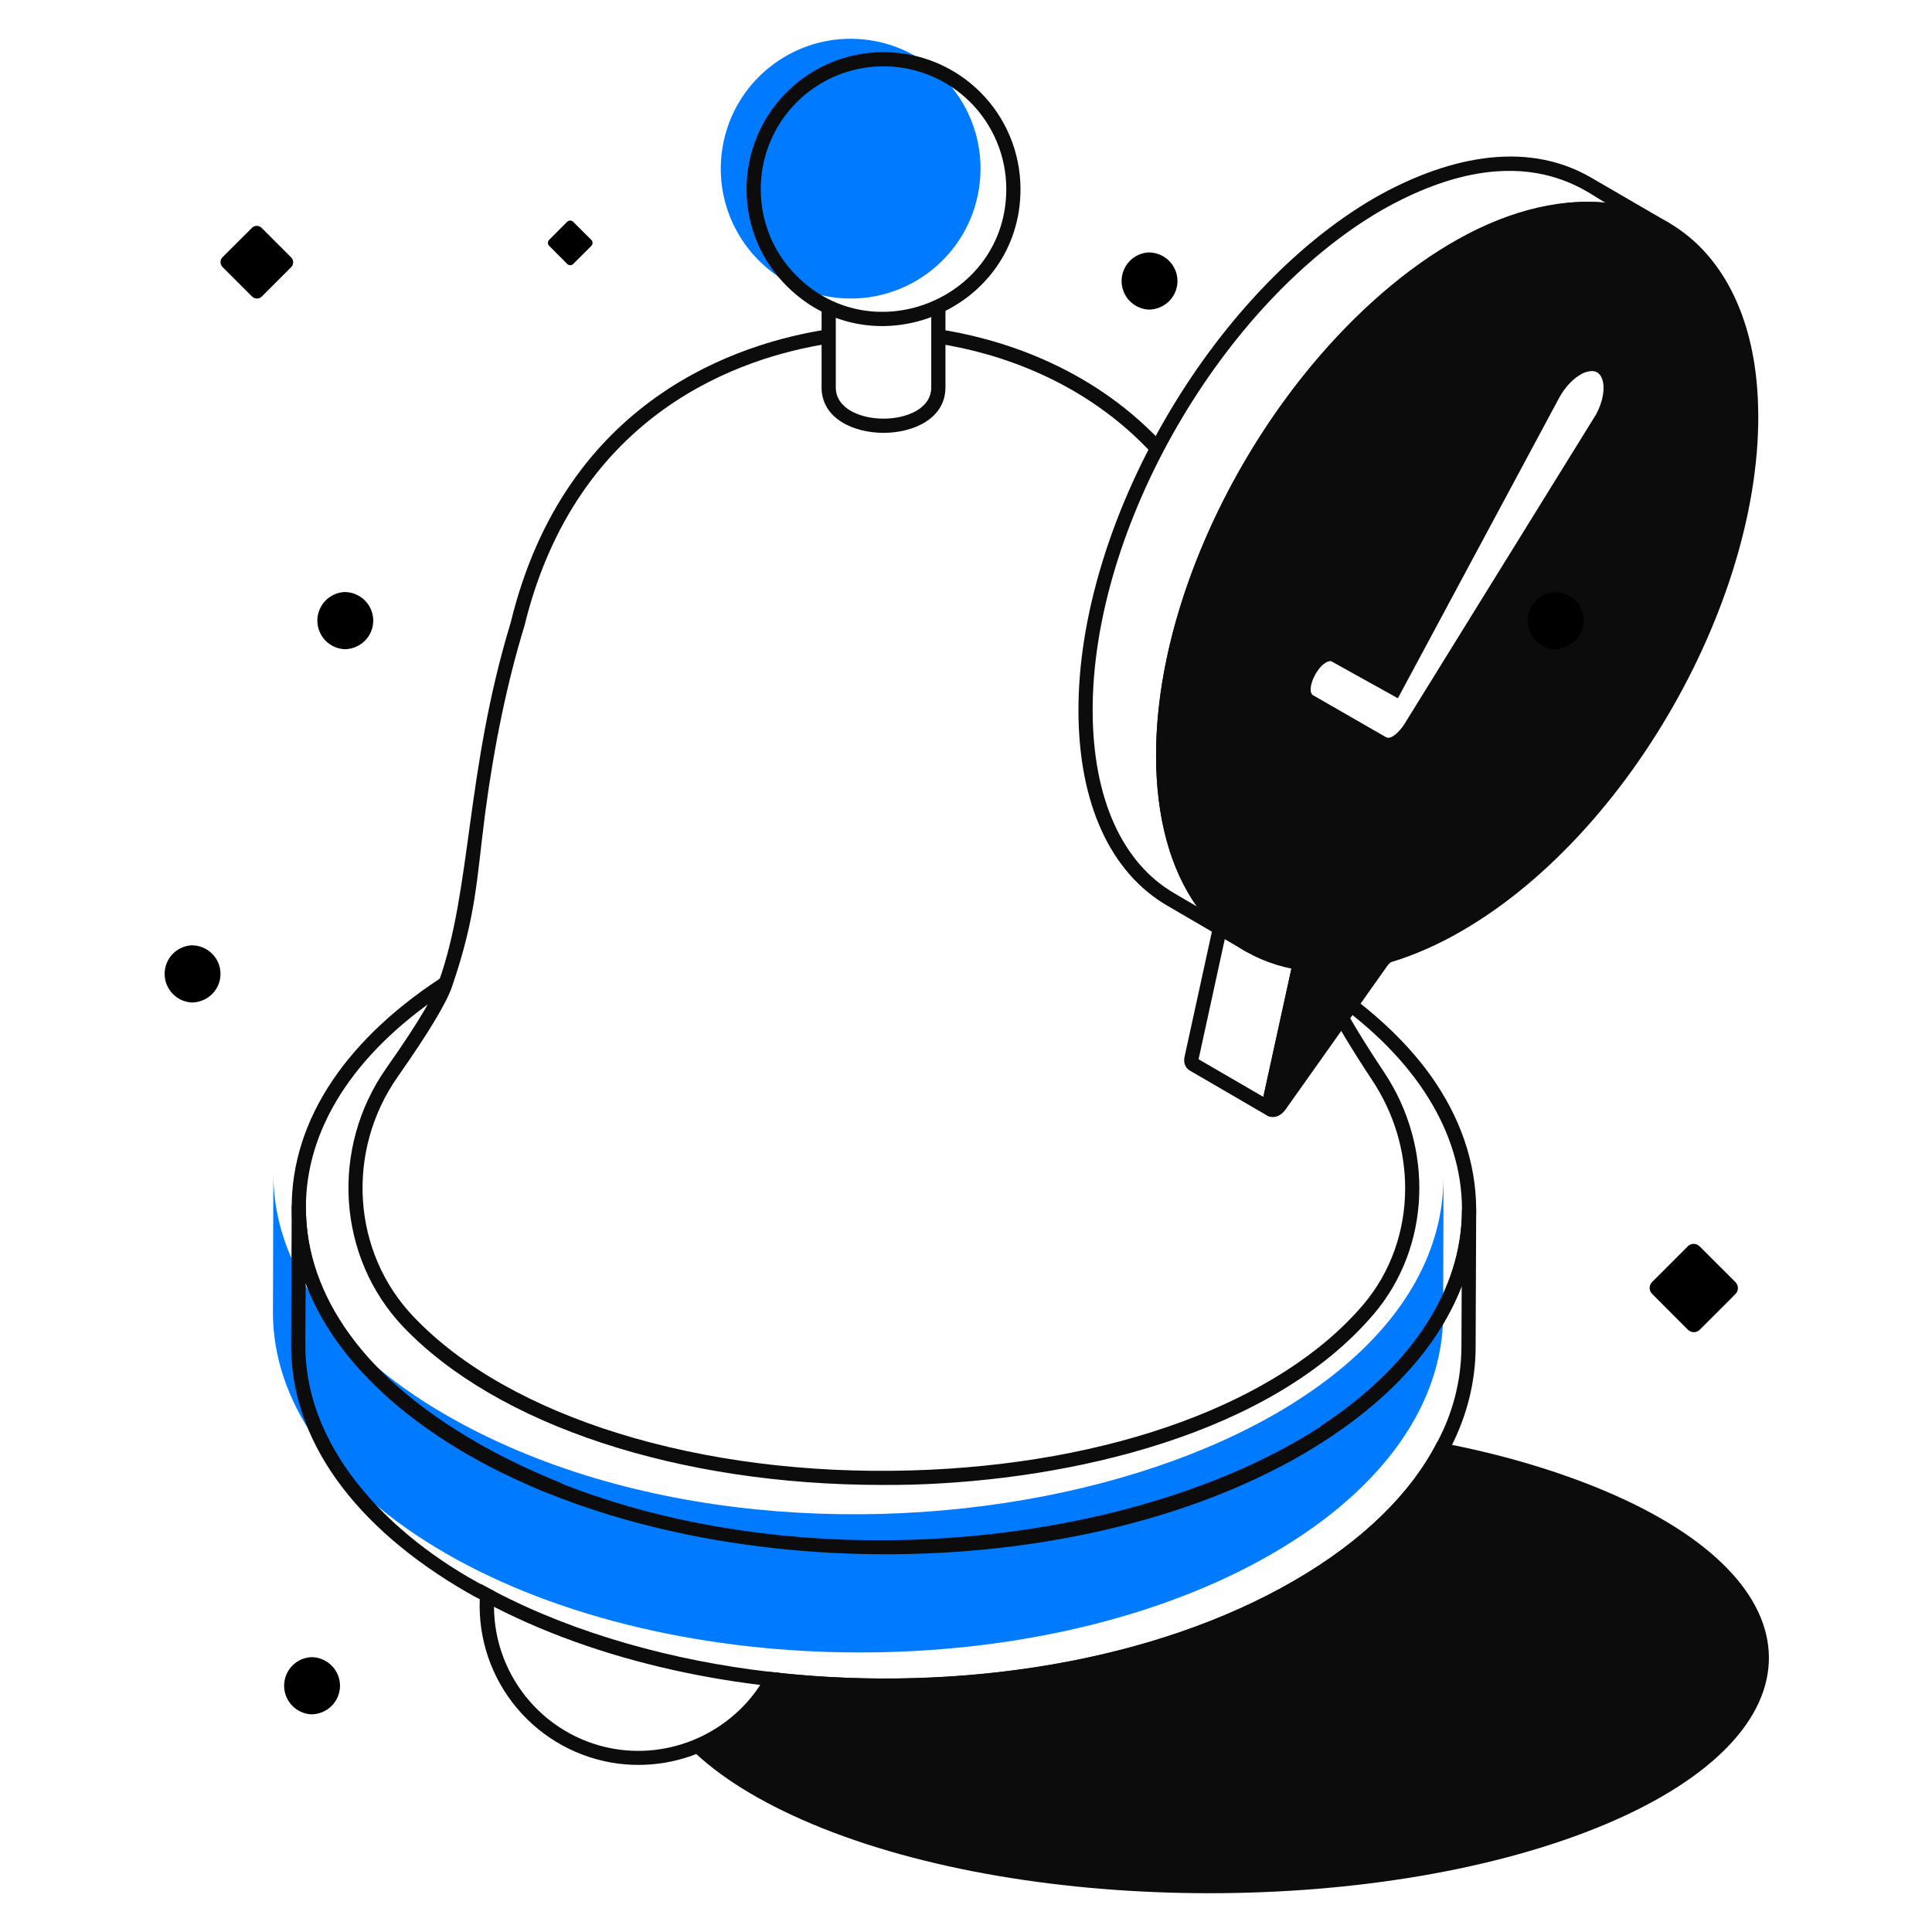 <svg width="68" height="68" viewBox="0 0 68 68" fill="none" xmlns="http://www.w3.org/2000/svg">
<path d="M56.517 64.205C48.817 67.445 36.327 67.445 28.597 64.205C26.717 63.415 25.287 62.515 24.307 61.545C25.744 61.036 26.836 59.895 27.287 58.865C33.717 59.575 40.617 58.505 45.567 55.625C47.947 54.245 49.657 52.575 50.587 50.755C50.767 50.785 50.937 50.825 51.107 50.855C53.037 51.245 54.837 51.785 56.437 52.455C64.167 55.695 64.207 60.955 56.517 64.205Z" fill="#0C0C0C"/>
<path d="M27.287 58.865L27.027 58.835C26.113 60.66 24.046 61.864 21.827 61.585C19.267 61.255 17.397 59.065 17.387 56.555C17.387 56.375 17.387 56.195 17.417 56.015C17.367 55.989 16.985 55.779 16.937 55.755C16.914 55.8 16.887 56.229 16.887 56.285C16.828 57.686 17.297 59.057 18.201 60.129C19.104 61.201 20.377 61.895 21.767 62.075C24.362 62.399 26.673 60.89 27.547 58.895L27.287 58.865ZM19.277 52.555C19.437 52.425 19.597 52.305 19.767 52.205C19.65 52.158 19.557 52.13 19.207 51.975C19.057 52.085 18.907 52.205 18.767 52.335C18.837 52.369 19.237 52.541 19.277 52.555Z" fill="#0C0C0C"/>
<path d="M50.808 41.417L50.794 46.284C50.786 49.32 48.789 52.354 44.802 54.67C36.796 59.323 23.75 59.327 15.684 54.67C11.624 52.326 9.599 49.25 9.607 46.18L9.621 41.313C9.612 44.383 11.638 47.46 15.698 49.803C28.628 57.269 50.778 51.979 50.808 41.417Z" fill="#007AFF"/>
<path d="M51.707 42.335C51.567 42.335 51.457 42.445 51.457 42.585C51.447 45.405 49.687 48.085 46.487 50.195C46.747 50.215 47.007 50.235 47.267 50.265C49.327 48.805 50.737 47.095 51.447 45.265L51.437 47.455C51.424 48.608 51.133 49.74 50.587 50.755C49.657 52.575 47.947 54.245 45.567 55.625C40.687 58.465 33.907 59.555 27.547 58.895L27.287 58.865L27.027 58.835C23.753 58.454 20.289 57.522 17.417 56.015C14.034 54.323 10.747 51.215 10.747 47.355L10.757 45.165C12.029 48.523 15.457 50.928 18.767 52.335C18.837 52.369 19.237 52.541 19.277 52.555C19.437 52.425 19.597 52.305 19.767 52.205C15.321 50.422 10.767 47.184 10.767 42.505V42.485C10.767 42.345 10.657 42.235 10.517 42.235C10.377 42.235 10.267 42.345 10.267 42.485L10.247 47.345C10.237 50.655 12.447 53.745 16.457 56.055C16.597 56.135 16.737 56.215 16.887 56.285C16.967 56.345 17.057 56.385 17.137 56.435C17.227 56.475 17.307 56.515 17.387 56.555C21.564 58.695 26.538 59.575 31.157 59.575C36.477 59.575 41.787 58.405 45.817 56.055C48.347 54.585 50.147 52.805 51.107 50.855C51.647 49.765 51.927 48.625 51.937 47.455L51.957 42.585C51.957 42.455 51.837 42.335 51.707 42.335Z" fill="#0C0C0C"/>
<path d="M50.347 37.845C49.417 36.555 48.097 35.355 46.437 34.295C46.557 34.575 46.707 34.865 46.867 35.175C49.827 37.265 51.447 39.845 51.457 42.555C51.457 52.886 29.532 58.148 16.717 50.755C12.887 48.545 10.767 45.615 10.767 42.515C10.757 39.755 12.427 37.125 15.507 35.035C15.577 34.895 15.637 34.755 15.677 34.645C15.727 34.505 15.767 34.375 15.807 34.235C12.217 36.485 10.257 39.405 10.267 42.515C10.267 45.805 12.477 48.885 16.467 51.195C20.527 53.535 25.857 54.705 31.167 54.705C36.487 54.705 41.797 53.535 45.837 51.195C49.787 48.895 51.957 45.835 51.957 42.555C51.947 40.905 51.397 39.315 50.347 37.845Z" fill="#0C0C0C"/>
<path d="M48.707 37.725C47.397 35.765 46.567 34.205 46.317 33.215C46.247 32.965 46.187 32.715 46.127 32.465C45.59 29.99 45.665 26.773 44.187 21.915C43.867 20.605 43.437 19.455 42.917 18.455C42.817 18.655 42.727 18.855 42.647 19.065C43.067 19.945 43.427 20.945 43.697 22.055C45.127 26.704 45.144 30.386 45.647 32.575C45.707 32.835 45.767 33.095 45.827 33.335C46.107 34.395 46.937 35.965 48.287 38.005C49.067 39.175 49.457 40.505 49.457 41.825C49.457 43.315 48.957 44.775 47.977 45.925C45.037 49.375 39.087 51.555 32.057 51.755C24.647 51.965 17.917 49.885 14.557 46.345C12.387 44.075 12.157 40.515 14.007 37.885C15.067 36.375 15.707 35.315 15.907 34.735C16.766 32.223 16.77 30.995 17.077 28.615C17.397 26.205 17.857 23.995 18.457 22.035C20.297 14.485 26.117 12.565 29.167 12.095V11.585C26.017 12.065 19.897 14.015 17.977 21.905C16.381 27.147 16.602 31.336 15.437 34.565C15.307 34.935 14.887 35.765 13.597 37.595C11.617 40.415 11.867 44.245 14.187 46.695C17.497 50.165 23.887 52.265 31.047 52.265C31.387 52.265 31.727 52.265 32.077 52.255C37.645 52.1 44.74 50.509 48.357 46.245C50.347 43.905 50.497 40.405 48.707 37.725ZM40.857 15.535C38.297 12.825 35.057 11.895 33.027 11.585V12.095C35.007 12.405 38.147 13.335 40.597 16.015C40.687 15.855 40.767 15.695 40.857 15.535Z" fill="#0C0C0C"/>
<path d="M44.736 39.304C44.692 39.304 44.648 39.292 44.61 39.27L41.867 37.674C41.706 37.576 41.641 37.377 41.7 37.162L42.709 32.544C42.715 32.52 42.717 32.495 42.713 32.47C42.455 32.306 42.698 31.892 42.996 32.069L45.738 33.664C45.928 33.784 45.998 34.011 45.925 34.263L44.921 38.853L44.918 38.883C44.951 38.919 44.973 38.963 44.981 39.011C44.989 39.059 44.983 39.108 44.964 39.152C44.945 39.197 44.913 39.235 44.872 39.262C44.832 39.288 44.784 39.304 44.736 39.304ZM42.186 37.282L44.464 38.606L45.441 34.14C45.456 34.088 45.455 34.067 45.453 34.06L43.175 32.75L42.186 37.282Z" fill="#0C0C0C"/>
<path d="M43.954 33.51C43.91 33.51 43.866 33.498 43.828 33.476L43.818 33.47L41.096 31.883C39.084 30.719 37.968 28.286 37.958 25.034C37.936 18.414 42.615 10.306 48.388 6.961C50.766 5.608 53.621 4.864 56.003 6.252L58.745 7.845C58.802 7.878 58.844 7.933 58.861 7.997C58.878 8.062 58.868 8.13 58.835 8.187C58.818 8.215 58.796 8.24 58.77 8.26C58.744 8.28 58.714 8.294 58.683 8.303C58.618 8.32 58.55 8.31 58.493 8.277L58.477 8.267C56.239 6.974 53.619 7.742 51.366 8.989C45.736 12.241 41.169 20.155 41.19 26.625C41.199 29.685 42.225 31.965 44.08 33.045C44.127 33.073 44.163 33.115 44.184 33.166C44.205 33.217 44.208 33.273 44.194 33.325C44.179 33.378 44.148 33.425 44.105 33.458C44.062 33.491 44.009 33.51 43.954 33.51ZM48.635 7.395C43.004 10.659 38.436 18.572 38.458 25.032C38.468 28.1 39.494 30.379 41.348 31.45L42.124 31.904C41.194 30.595 40.697 28.791 40.69 26.627C40.66 17.614 49.266 6.411 56.533 7.137C56.093 7.029 53.73 4.507 48.635 7.395Z" fill="#0C0C0C"/>
<path d="M44.797 39.317C44.716 39.317 44.638 39.291 44.573 39.243C44.439 39.143 44.386 38.964 44.433 38.762L45.447 34.132C45.45 34.119 45.453 34.105 45.453 34.092C42.481 33.482 40.702 30.698 40.69 26.628C40.672 19.996 45.352 11.888 51.125 8.556C53.484 7.193 56.352 6.47 58.721 7.831C60.447 8.823 61.547 10.775 61.816 13.327C62.527 20.084 57.679 29.17 51.441 32.772C50.61 33.252 49.778 33.618 48.969 33.862C48.918 33.892 48.873 33.933 48.839 33.982L45.248 39.05C45.191 39.13 45.119 39.198 45.035 39.25C44.963 39.293 44.881 39.316 44.797 39.317ZM51.375 8.99C45.74 12.242 41.172 20.155 41.19 26.626C41.2 30.464 42.851 33.076 45.604 33.612C45.659 33.622 45.711 33.644 45.758 33.675C45.804 33.706 45.844 33.746 45.874 33.793C45.913 33.86 45.939 33.934 45.95 34.01C45.96 34.087 45.955 34.165 45.935 34.24L44.992 38.546L48.434 33.689C48.525 33.565 48.644 33.465 48.783 33.399C49.597 33.151 50.393 32.799 51.191 32.339C57.279 28.823 62.011 19.964 61.318 13.38C61.066 10.991 60.055 9.174 58.472 8.265C56.275 7.003 53.576 7.719 51.375 8.99Z" fill="#0C0C0C"/>
<path d="M61.567 13.354C61 7.982 56.719 5.614 51.25 8.773C45.54 12.07 40.922 20.059 40.94 26.627C40.952 30.752 42.787 33.317 45.556 33.857C45.676 33.88 45.73 34.01 45.691 34.186L44.677 38.818C44.627 39.035 44.759 39.119 44.907 39.033C44.961 39 45.008 38.957 45.044 38.905L48.638 33.833C48.706 33.742 48.795 33.669 48.898 33.622C49.742 33.361 50.554 33.003 51.316 32.555C57.429 29.025 62.28 20.125 61.566 13.355L61.567 13.354ZM56.18 14.58L49.422 25.498C49.302 25.688 48.984 26.053 48.789 25.95L46.223 24.474C45.924 24.311 46.406 23.268 46.845 23.268L49.201 24.576L54.871 14.014C55.066 13.652 55.342 13.349 55.628 13.184C55.748 13.109 55.884 13.067 56.025 13.06C56.084 13.06 56.137 13.07 56.185 13.092C56.28 13.135 56.351 13.222 56.395 13.35C56.5 13.665 56.418 14.136 56.18 14.58Z" fill="#0C0C0C"/>
<path d="M54.723 22.85C54.465 22.836 54.223 22.724 54.046 22.537C53.869 22.349 53.77 22.101 53.77 21.843C53.77 21.586 53.869 21.338 54.046 21.151C54.223 20.963 54.465 20.851 54.723 20.837C55.283 20.837 55.738 21.287 55.738 21.843C55.738 22.399 55.283 22.85 54.723 22.85ZM12.123 22.85C11.866 22.836 11.623 22.724 11.446 22.537C11.269 22.349 11.17 22.101 11.17 21.843C11.17 21.586 11.269 21.338 11.446 21.151C11.623 20.963 11.866 20.851 12.123 20.837C12.682 20.837 13.137 21.287 13.137 21.843C13.137 22.399 12.682 22.85 12.122 22.85H12.123ZM40.429 10.897C40.172 10.883 39.929 10.771 39.752 10.584C39.575 10.396 39.476 10.148 39.476 9.891C39.476 9.633 39.575 9.385 39.752 9.197C39.929 9.01 40.172 8.898 40.429 8.884C40.989 8.884 41.443 9.335 41.443 9.891C41.443 10.447 40.988 10.897 40.429 10.897ZM6.747 35.284C6.49 35.27 6.247 35.158 6.07 34.971C5.893 34.783 5.794 34.535 5.794 34.278C5.794 34.02 5.893 33.772 6.07 33.584C6.247 33.397 6.49 33.285 6.747 33.271C7.307 33.271 7.761 33.721 7.761 34.277C7.761 34.833 7.307 35.284 6.747 35.284ZM59.618 46.888C59.539 46.888 59.464 46.857 59.408 46.802L58.148 45.539C58.093 45.484 58.062 45.409 58.062 45.331C58.062 45.253 58.093 45.178 58.148 45.123L59.404 43.867C59.431 43.84 59.464 43.818 59.499 43.803C59.535 43.788 59.573 43.78 59.612 43.78C59.651 43.78 59.689 43.788 59.725 43.803C59.76 43.818 59.793 43.84 59.82 43.867L61.083 45.129C61.138 45.184 61.169 45.259 61.169 45.337C61.169 45.415 61.138 45.49 61.083 45.545L59.826 46.802C59.799 46.83 59.766 46.851 59.731 46.866C59.695 46.881 59.657 46.888 59.618 46.888ZM20.071 9.334C20.031 9.334 19.993 9.318 19.965 9.29L19.328 8.652C19.3 8.624 19.285 8.586 19.285 8.547C19.285 8.508 19.3 8.47 19.328 8.442L19.963 7.806C19.977 7.792 19.993 7.781 20.011 7.774C20.029 7.766 20.049 7.762 20.068 7.762C20.087 7.762 20.107 7.766 20.125 7.774C20.143 7.781 20.159 7.792 20.173 7.806L20.813 8.444C20.841 8.472 20.856 8.51 20.856 8.549C20.856 8.588 20.841 8.626 20.813 8.654L20.176 9.29C20.162 9.304 20.146 9.315 20.128 9.323C20.11 9.33 20.09 9.334 20.071 9.334ZM9.043 10.508C9.011 10.508 8.98 10.502 8.95 10.489C8.921 10.477 8.894 10.459 8.872 10.436L7.832 9.397C7.787 9.351 7.761 9.29 7.761 9.226C7.761 9.161 7.787 9.1 7.832 9.054L8.867 8.021C8.889 7.998 8.916 7.98 8.945 7.968C8.975 7.955 9.007 7.949 9.038 7.949C9.07 7.949 9.102 7.955 9.132 7.968C9.161 7.98 9.188 7.998 9.21 8.021L10.248 9.059C10.271 9.082 10.289 9.108 10.301 9.138C10.313 9.167 10.319 9.199 10.319 9.231C10.319 9.262 10.313 9.294 10.301 9.323C10.289 9.353 10.271 9.38 10.248 9.402L9.215 10.436C9.193 10.459 9.166 10.477 9.136 10.489C9.107 10.502 9.075 10.508 9.043 10.508ZM10.953 60.339C10.695 60.325 10.453 60.213 10.276 60.026C10.099 59.838 10 59.59 10 59.333C10 59.075 10.099 58.827 10.276 58.639C10.453 58.452 10.695 58.34 10.953 58.326C11.513 58.326 11.967 58.776 11.967 59.332C11.967 59.888 11.513 60.339 10.953 60.339Z" fill="black"/>
<path d="M32.777 10.905V13.635C32.777 14.385 31.907 14.735 31.097 14.735C30.287 14.735 29.417 14.385 29.417 13.635V10.895C29.247 10.835 29.077 10.755 28.917 10.665V13.635C28.917 14.735 30.047 15.235 31.097 15.235C32.147 15.235 33.277 14.735 33.277 13.635V10.675C33.117 10.765 32.947 10.835 32.777 10.905Z" fill="#0C0C0C"/>
<path d="M34.455 6.649C34.849 4.156 33.147 1.815 30.653 1.421C28.16 1.027 25.819 2.729 25.425 5.223C25.031 7.716 26.733 10.057 29.227 10.451C31.72 10.845 34.061 9.143 34.455 6.649Z" fill="#007AFF"/>
<path d="M27.703 10.08C27.252 9.635 26.893 9.105 26.648 8.521C26.403 7.936 26.277 7.309 26.276 6.675C26.273 6.042 26.395 5.415 26.635 4.829C26.875 4.243 27.228 3.71 27.673 3.261C28.119 2.811 28.649 2.454 29.233 2.209C29.817 1.965 30.443 1.837 31.076 1.835H31.098C32.373 1.835 33.596 2.34 34.499 3.239C35.403 4.139 35.913 5.36 35.918 6.635C35.936 10.912 30.738 13.09 27.703 10.08ZM31.097 2.334H31.079C30.511 2.336 29.95 2.45 29.426 2.669C28.903 2.889 28.428 3.209 28.028 3.612C27.628 4.015 27.312 4.493 27.097 5.018C26.882 5.544 26.773 6.106 26.776 6.674C26.777 7.242 26.89 7.804 27.109 8.327C27.329 8.851 27.65 9.325 28.054 9.724C30.774 12.421 35.434 10.471 35.418 6.637C35.413 5.494 34.956 4.4 34.147 3.593C33.337 2.787 32.24 2.334 31.097 2.334Z" fill="#0C0C0C"/>
</svg>
